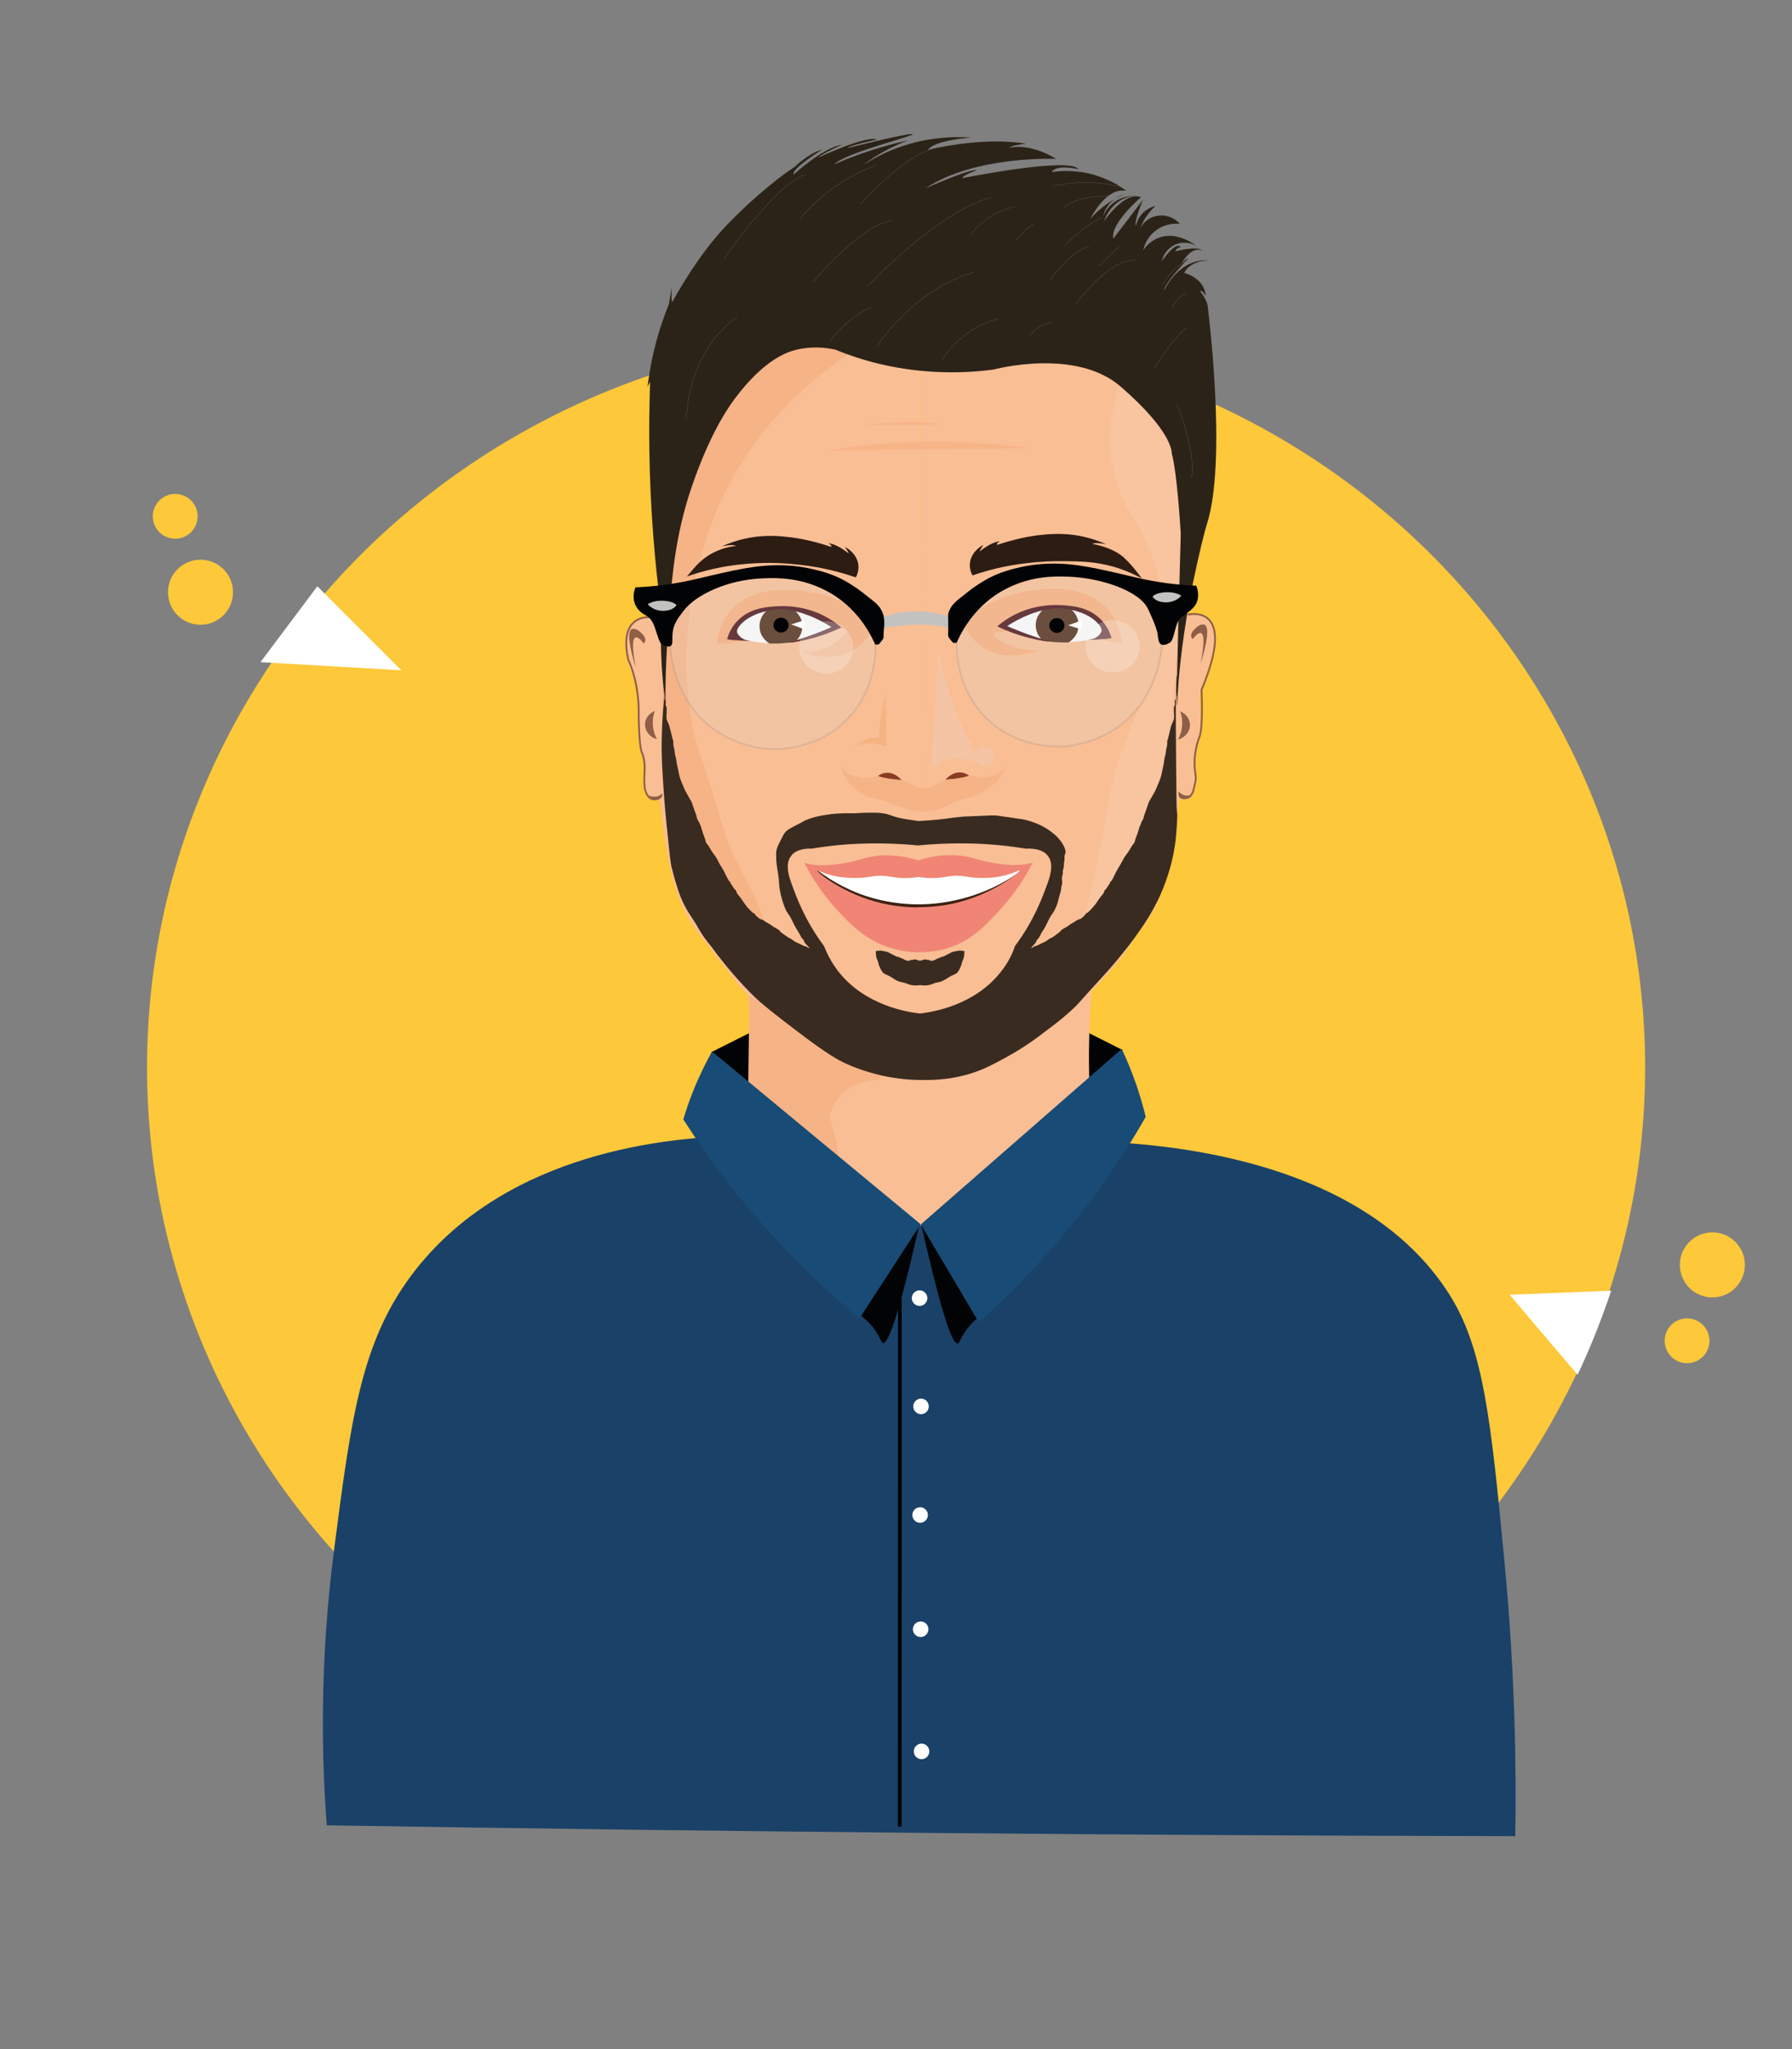 <?xml version="1.0" encoding="utf-8"?>
<!-- Generator: Adobe Illustrator 19.2.0, SVG Export Plug-In . SVG Version: 6.00 Build 0)  -->
<svg version="1.1" id="Layer_1" xmlns="http://www.w3.org/2000/svg" xmlns:xlink="http://www.w3.org/1999/xlink" x="0px" y="0px"
	 viewBox="0 0 992.1 1133.9" style="enable-background:new 0 0 992.1 1133.9;" xml:space="preserve">
<rect x="0" y="0" width="992.1" height="1133.9" fill="#808080" stroke="none"/>
<style type="text/css">
	.st0{fill:#FDC839;}
	.st1{fill:#020304;}
	.st2{fill:#F9BE94;}
	.st3{fill:none;}
	.st4{fill:#1A4168;}
	.st5{fill:#F9BD8E;}
	.st6{fill:#2D2317;}
	.st7{fill:#8E5F46;}
	.st8{fill:#F6B386;}
	.st9{fill:#2D1C12;}
	.st10{fill:#3D2214;}
	.st11{fill:#FEFEFE;}
	.st12{fill:#F9C4A0;}
	.st13{fill:#2C2318;}
	.st14{fill:#F08575;}
	.st15{fill:#EF7A53;}
	.st16{fill:#F7AE7B;}
	.st17{fill:#FBFBFB;}
	.st18{fill:#4F2B15;}
	.st19{fill:#491015;}
	.st20{fill:none;stroke:#8F5F46;stroke-miterlimit:10;}
	.st21{opacity:0.2;fill:#DDDDDD;stroke:#7F7F7E;stroke-miterlimit:10;enable-background:new    ;}
	.st22{fill:#C2C2C0;}
	.st23{fill:#4F2A15;}
	.st24{fill:#050605;stroke:#000000;stroke-width:2;stroke-miterlimit:10;}
	.st25{fill:#893D23;}
	.st26{fill:#FFFFFF;}
	.st27{fill:none;stroke:#7F7F7E;stroke-width:0.1;stroke-miterlimit:10;}
	.st28{fill:#3A2B20;}
	.st29{opacity:0.25;fill:#FBFBFB;enable-background:new    ;}
	.st30{fill:#F7B282;}
	.st31{fill:#F4C4A4;}
	.st32{fill:#184B75;}
	.st33{fill:#010202;}
	.st34{fill:#C11B1A;}
	.st35{fill:#173860;}
	.st36{fill:#F7B487;}
</style>
<ellipse class="st0" cx="496.1" cy="590.6" rx="414.7" ry="405.5"/>
<polygon class="st1" points="621.5,581 554.3,547.2 539.3,599.7 581.8,619.7 "/>
<polygon class="st1" points="393.8,582.2 461,548.4 476,600.9 433.5,620.9 "/>
<path class="st2" d="M604.8,544.3c-2.6,27.8-2.8,58.1,0.9,90.3c0.5,4.2,1,8.4,1.6,12.5c-34.9,25.2-69.8,50.5-104.7,75.7
	c-29.6-24.2-59.3-48.5-88.9-72.7c0.5-4.6,1-9.2,1.4-14c2.7-32.2,1.7-62.4-1.5-89.9"/>
<path class="st3" d="M483.5,583.9"/>
<path class="st4" d="M608.7,631.7c42.5,1.6,146.7,11.4,193.3,83.9c19.3,30,23.4,69.9,30.9,148.4c6,63.2,6.6,115.7,6,152
	c-108.6-0.2-217.3-0.8-325.9-1.8c-110.7-1-221.4-2.4-332.1-4.2c-2.7-35.5-4.2-88.5,4-152c9.6-74.2,15.1-117.5,45.6-155.9
	c51.7-65.2,140.5-72.4,173.2-73.4c35.4,16.5,70.8,32.9,106.2,49.4C542.9,662.6,575.8,647.1,608.7,631.7z"/>
<path class="st5" d="M566.5,566.9"/>
<path class="st6" d="M574.8,365.2c0,0-30.4-2.7-50.1,6.8"/>
<path class="st6" d="M558.2,380.4c0,0,10.9-5.7,25.3-6.6"/>
<path class="st6" d="M452.2,374.3c0,0,7-6.9,12.3-7.8"/>
<g>
	<path class="st2" d="M512.9,598.6c-26.9,0.5-42.5-6.1-52-12.4c-6.6-4.4-16.7-11.5-36.2-26.5c-2.6-2-5.3-4.1-8.7-7.2
		c-6.6-6.1-8.2-9.1-19.3-23.3c-9.8-12.5-13.2-16.5-17.8-25.3c-0.9-1.8-1.9-4.5-2.8-6.3c-6.6-18.1-8.4-36.2-10.8-55.1
		c-0.6,0.2-1.6,0.2-2.9,0.2c-1.1,0-2.3-0.2-3.2-1.1c-4.7-5.4-0.9-11.8-1.9-18.1c-2-6.5-2.7-11.8-3-15.4c-0.4-5.9-0.7-20-0.8-25.2
		c0-1.1,0-2.8-0.7-4.8c-1.2-3.7-3.7-5.3-5.2-13.3c-1.3-6.9-2.8-14.3,1.2-18.9c4.3-5,12.7-4.3,14.5-4.1c0.1-3.8,0.4-9.6,1.1-16.5
		c0.5-5.1,1.4-8.7,1.3-10.2c-1.9-30.7-0.9-61.5,2.8-92.2c0.9-8.1,2.8-16.3,5.6-23.5c0.9-2.7,1.9-4.5,2.8-7.2s3.7-5.4,6.6-7.2
		c33.1-21.3,92.7-27.1,92.7-27.1c10.9,0,21.9,0,32.8,0"/>
	<g>
		<path class="st2" d="M509.2,157.7c46.7,13.5,93.5,26.9,140.2,40.4c7.5,11.8,7.3,127.1,7.3,127.1c0,4.9,0.1,9.8,0.1,14.8
			c1.3-0.2,8.4-1.3,12.3,2.9c1,1,1.5,2.1,1.9,2.9c1.4,3.4,1.5,6.9,1.2,10.4c-0.4,4.2-1.4,7.3-1.6,8.1c-4.4,13.6-5.2,15.5-5.6,17.1
			c0,0-0.1,0.5-0.3,1c-1.5,6.2,1.1,15.6-0.6,25.3c-0.4,2.3-0.8,3-1.9,8.5c-0.6,3-1,5.4-1.3,6.9c1.5,9.5,0,16.3-1.9,18.1
			c-0.9,0.9-2.1,1.1-3.2,1.1c-1.3,0-2.3-0.1-2.9-0.2c-4.1,27.8-8.5,48.2-11.2,55.1c-1.4,3.5-2.9,6.3-2.9,6.3
			c-2.6,4.9-6,9.3-7.4,11.1c-1.1,1.3-2,2.4-3.3,4.3c-1.8,2.7-2.4,4.4-6.6,10c-4.6,6.1-12.1,14.2-18.9,21.5c-1.3,1.4-3.2,3.4-5.5,5.9
			c-0.8,0.9-2.2,2.4-4.1,4.2c-7.5,7.3-11.5,8.8-23.1,17.7c-1.2,0.9-3.9,3-7.8,5.4c-1.5,0.9-3.1,1.9-4.7,2.8
			c-2.5,1.4-5.5,2.9-9.2,4.5c-5.1,2.1-17.9,5.9-35.5,7.8"/>
	</g>
</g>
<path class="st7" d="M352,369.6c-4-13.1-4.7-20.2-2.2-21.5c0.8-0.4,2-0.2,3.5,0.7c0,0,6.2,4.2,3.1,7.2c-2.1-2.6-3.7-3.7-4.6-3.3
	C350,353.4,350,359,352,369.6z"/>
<path class="st7" d="M664.7,367.2c4-13.1,4.7-20.2,2.2-21.5c-0.8-0.4-2-0.2-3.5,0.7c0,0-6.2,4.2-3.1,7.2c2.1-2.6,3.7-3.7,4.6-3.3
	C666.8,351,666.7,356.6,664.7,367.2z"/>
<path class="st8" d="M397.6,496.5c6.5,8.1,23.1,26.4,26.9,24.1c3.2-2-3.6-17.8-9.8-30.7c-1.2-2.1-3-5.2-4.9-9
	c-7-13.9-10.3-25.3-11.9-31c-10.9-37.6-11.7-33.8-14.3-46.8c-10.6-52.8,5.2-98.4,9.7-111.3c0.7-2,1.7-4.9,3.2-8.6
	c2.5-6.1,13.1-31.4,37.5-57.2c20.8-22,42.8-35.2,58.1-42.8c-13.4-1.5-34-2.2-57.9,3.4c-18.2,4.3-32.5,10.9-42.7,16.5
	c0,0-28.7,159.4-24.4,173.1C363,443,383.2,478.5,397.6,496.5z"/>
<line class="st3" x1="502" y1="686.5" x2="502" y2="1003.6"/>
<path class="st1" d="M510.1,677.8c12.7,15.5,25.4,31,38.2,46.6c-8.9,5.1-13.6,10.9-16.2,16.2c-0.7,1.5-1.1,2.6-1.9,2.8
	C527.7,743.7,522.4,732.3,510.1,677.8z"/>
<path class="st1" d="M509,677.5c-12.7,15.5-25.4,31-38.2,46.6c8.9,5.1,13.6,10.9,16.2,16.2c0.7,1.5,1.1,2.6,1.9,2.8
	C491.4,743.4,496.7,732,509,677.5z"/>
<path class="st9" d="M473.8,319.5c0.6-1.1,1.8-3.7,1.4-7.1c-0.6-4.3-3.5-6.9-4.4-7.7c-1.1-1-2.3-1.7-3.1-2.1
	c0.3,0.3,0.5,0.7,0.8,1.1c0.6,0.9,1.1,1.8,1.4,2.6c0,0-6.4-5.4-11.4-5.7c0,0,2.2,0.9,1.7,2c-2.5-0.8-5.9-1.9-10-2.9
	c-3.5-0.9-8.7-2.1-15.3-2.7c-2.7-0.3-7.4-0.7-13-0.3c-5,0.3-13,1.5-22.3,5.6c0,0,6.2-1.4,7.8-0.2c-3.8,0.4-10.7,1.8-17.3,6.7
	c-2.5,1.9-4.4,3.9-5.9,5.6c-1.3,1.5-2.6,3.1-3.9,4.6c3.7-1.3,8.7-2.9,15-4.3c3.6-0.8,14-3,28-3.2c6-0.1,12.9,0.2,20.3,1.1
	C455.6,314,465.7,316.7,473.8,319.5z"/>
<path class="st10" d="M448.6,479.4l121.7,0.4c0,0-39.9,36-54.9,32.6C515.3,512.4,450.9,498,448.6,479.4z"/>
<path class="st11" d="M540.2,483.6c-8.8-1.9-17.1,0-17.1,0c-3.5,1.1-14-0.3-14-0.3c-2.9,1.5-13.3,0.3-13.3,0.3
	c-9.7-2.1-17.1,0-17.1,0c-5.8,1.1-12.8,0-12.8,0c-3.6-0.8-7.3-1.8-11.2-3c-1.8-0.5-3.6-1.1-5.3-1.6c5.3,4.5,13.8,10.6,25.6,15.2
	c4.8,1.9,17.1,6.2,33.6,6.2c5.5,0,24.9-0.4,45.7-11.6c6.1-3.3,10.9-6.7,14.1-9.3C558.8,480.7,549.5,482.1,540.2,483.6z"/>
<path class="st3" d="M409.5,534.1"/>
<path class="st3" d="M462.9,155.9"/>
<path class="st12" d="M597.5,518.1c28.2-27.2,39-52.5,43.7-69.3c1.8-6.4,3.4-13.9,8.1-62.7c2.2-22.9,3.9-41.8,5-54.8
	c0.6-2.7,1.3-6.7,1.9-11.4c0.7-5.6,3-27-5-62.7c-3.6-15.8-9.8-37.2-21.2-61.5c-4.5,6.2-14.8,22-15.6,44.6
	c-0.6,18.6,5.5,32.8,9.1,39.5c6.5,9.7,14.4,24.3,18.4,43c4.9,22.9,1.8,41.3,0.1,45.6c0,0.1-0.1,0.3-0.2,0.6
	c-1.5,3.8-1.9,5.8-2.8,8.1c-0.5,1.2-1.1,2.4-2.3,4.7c-2.4,4.6-8.8,16-9,16.4c-0.1,0.1-0.1,0.3-0.1,0.3c0,0.1-0.1,0.2-0.1,0.3
	c-0.5,1.2-1.2,3-4.3,11.5c-4,10.8-4.5,12-4.6,12.6c-3.6,11.4-5.3,22.1-8.5,39.9C607.7,475.7,603.8,494.7,597.5,518.1z"/>
<path class="st9" d="M538.4,318.4c-0.6-1.1-1.8-3.7-1.4-7.1c0.6-4.3,3.5-6.9,4.4-7.7c1.1-1,2.3-1.7,3.1-2.1
	c-0.3,0.3-0.5,0.7-0.8,1.1c-0.6,0.9-1.1,1.8-1.4,2.6c0,0,6.4-5.4,11.4-5.7c0,0-2.2,0.9-1.7,2c2.5-0.8,5.9-1.9,10-2.9
	c3.5-0.9,8.7-2.1,15.3-2.7c2.7-0.3,7.4-0.7,13-0.3c5,0.3,13,1.5,22.3,5.6c0,0-6.2-1.4-7.8-0.2c4.5,0.8,12.1,2.8,17.4,7.5
	c1.1,1,3.2,3.1,5.3,5.6c2,2.4,3.6,4.5,4.7,6c-3.4-1.9-8.6-4.4-15.3-6.4c-10.3-3-18.7-3.1-28-3.2c-6-0.1-12.9,0.2-20.3,1.1
	C556.7,312.9,546.5,315.6,538.4,318.4z"/>
<path class="st13" d="M620.3,213.8c-25.1-21.6-70.3-9.3-70.3-9.3c-15.9,2.1-38.2,2.8-63.4-3.2c-9-2.2-17-4.9-24.1-7.8
	c-4.9-1.1-12.7-2.1-21.5,0c-4.6,1.1-17.6,4.9-34.2,27.1c-5.3,7.1-14.3,21.3-23.4,47.5c-10.1,28.9-11.8,54.2-13.8,84.1
	c-1,15.3-1.3,28.1-1.2,37.1c-1.4-10.4-2.4-21.9-2.5-34.3c0-5.4,0.1-10.7,0.3-15.7c-3.7-27.5-6.2-57.5-6.7-89.6
	c-0.2-13.2,0-26,0.4-38.4c-0.5,0.9-1,1.8-1.4,2.7c0.1-1,0.2-2.1,0.4-3.1c2.1-15.4,6.1-29.6,11.4-42.6l1.6-9.5c0,0-0.5,7.5,0.3,8.3
	c4.4-7.9,14.9-26.1,28.7-41c2.7-2.9,7.8-8.1,14.1-13.9c7.6-6.9,13.5-11.5,15-12.7c4-3.1,7.4-5.5,10.1-7.3c0,0,7.4-7.3,15.2-9.5
	c0,0-17.5,10.8-15.9,13.9c0,0,15.9-14.8,26.9-16.6c0,0-11.2,5-13.1,7.1c0,0,26.7-12.4,32.3-9.9c0,0-16.2,3.5-16.1,4.7
	c0,0,31.5-8,35.6-7.7c4.1,0.3-36.7,10.1-43.1,16.7c3.5-1.5,7.1-3,10.9-4.4c10.7-4,20.8-6.8,30.1-8.9c-8.4,3.2-14.7,6.7-19,9.5
	c-2.1,1.3-5.8,4.1-5.6,4c4.2-2.7,9.2-5.5,15-7.9c17.6-7.3,34-7.8,44.4-7.1c0,0-20.4,1.4-23.9,6.8c0,0,29.3-7.5,54.1-3.4
	c0,0-8.4,0.9-8.9,2.3c0,0,10.1-3.2,25.8,6.1c0,0-45-2-72.4,16.3c0,0,25.3-11.3,28.3-9.9c0,0-7.3,2.3-8,4.3c0,0,59.5-12,64.4-5
	c0,0-12.4-2.9-14.8,1.6c4.9-0.7,13.6-1.3,23.7,1.6c0.2,0.1,0.4,0.1,0.5,0.2c0.2,0.1,0.4,0.1,0.6,0.2c7.4,2.3,12.9,5.7,16.4,8.3
	c-1.9-0.1-4-0.2-6.1,0.7c-3.7,1.5-8.7,5.4-13.8,14.9c1.8-2,4.1-4.3,7-6.6c4.4-3.4,8.6-5.6,12-7c-1.7,0.5-6.2,2.1-9.4,6.6
	c-1.5,2.1-2.2,4.2-2.5,5.7c0.7-1.7,1.9-4.1,4.3-6.4c5.4-5.1,12.3-5.2,14-5.2c0,0-12.3-0.2-17.8,14.2c0,0,11.6-17,20.5-13.3
	c0,0-17.3,14.8-15.3,22.9l16.4-21.5c0,0-5.2,12.1-3.9,14.5c0.3-1.3,0.9-3.7,2.8-6c2.9-3.6,6.8-4.8,8.1-5.1c-1.7,1.5-3.7,3.7-5.6,6.6
	c-2.3,3.6-3.4,6.9-4.1,9.3c0.9-4.6,4.2-8.5,8.7-9.9c5.1-1.7,10.8-0.1,14.4,3.9c-1.4-0.1-7.5-0.5-13.1,3.6s-6.9,9.8-7.2,11.1
	c0,0,9.7-16.3,29.7-2.4c-0.9-0.5-4.9-2.6-9.8-1.5c-4.7,1.2-8.5,5-9.6,10c0,0,7.5-11.4,10.5-7.9c0,0-2.3,0.3-3,2.4c0,0,12-3.3,15-0.5
	c0,0-5.8-3.2-11.6,7.4c0,0,3.1-3.5,3.7-2.9c0,0-13.3,13.7-13.3,17.6c0,0,8-17.9,24.8-16.6c0,0-10.1-0.2-13.7,6.9
	c0,0,11.2,2.6,11.9,12.7c0,0-2.2-3.9-3-2.4c0,0,4.1,4.8,4.2,8.9c0,0,10.9,84.8-0.6,120.1c-1.1,3.4-4.2,15.6-7.7,32.5
	c-5.7,28.3-7.4,48.3-7.9,54.1c-0.6,8.3-0.8,13.6-0.9,13.6c-0.3,0-0.1-16.9,2.1-95.1c0,0-1.9-33.7-5-44.6
	C648.7,250.3,649.3,238.9,620.3,213.8z"/>
<g>
	<path class="st14" d="M467,485.5c6.6,0.7,12.2,0,12.2,0c3.1-0.4,4.8-0.9,8.3-0.9s5.3,0.5,8,0.9c3,0.4,7.5,0.7,13.4-0.3v-8.9
		c-16.9-5.8-30-1.5-30-1.5c-22.9,7-33.6,2.6-33.6,2.6c6.3,12.3,13.5,21.2,18.9,26.9c7.3,7.8,14.3,14.8,25.9,19.2
		c7.5,2.8,14.4,3.4,19,3.5c-0.1-8.3-0.2-16.6-0.3-24.9c-5.2,0-12.3-0.4-20.6-2.3c-21.4-5-36-17.4-35.7-18
		C452.7,481.2,457.7,484.6,467,485.5z"/>
	<path class="st14" d="M550.1,485.5c-6.6,0.7-12.2,0-12.2,0c-3.1-0.4-4.8-0.9-8.3-0.9c-3.5,0-5.3,0.5-8,0.9c-3,0.4-7.5,0.7-13.4-0.3
		v-9c16.9-5.8,30-1.5,30-1.5c22.9,6.9,33.6,2.6,33.6,2.6c-6.3,12.2-13.4,21.1-18.9,26.9c-7.8,8.4-14.6,15.5-26,19.7
		c-7.3,2.6-13.9,3.1-18.4,3c-0.1-8.3-0.1-16.6-0.2-24.9c5.2,0,12.3-0.4,20.6-2.3c21.4-5.1,36-17.4,35.7-18S559.3,484.6,550.1,485.5z
		"/>
</g>
<path class="st15" d="M510.8,525.1"/>
<path class="st15" d="M481.8,516.8"/>
<path class="st15" d="M524.9,522.4"/>
<path class="st15" d="M509.4,529.3"/>
<path class="st11" d="M541,500.5"/>
<path class="st3" d="M462.7,347.6c-3.9,2.1-8.7,4.2-14.3,5.8c-16.5,4.6-31,2.1-38.8,0.1c0,0-9.4-12.2,21.7-17.2
	c2.7,0,5.8,0.2,9.1,0.8C450.9,339.1,458.4,344.2,462.7,347.6z"/>
<path class="st3" d="M555.6,347c3.9,2.1,8.7,4.2,14.3,5.8c16.5,4.6,31,2.1,38.8,0.1c0,0,9.4-12.2-21.7-17.2c-2.7,0-5.8,0.2-9.1,0.8
	C567.4,338.5,559.9,343.5,555.6,347z"/>
<g>
	<path class="st16" d="M396.6,356.7c0.6-4.8,2.3-12.9,8.7-19.7c13.2-14,35.6-10.6,43.7-9.3c17.6,2.7,29.8,11.6,35.8,16.9
		c-1,2.7-3.9,9.6-11.3,14.4c-13.3,8.5-28.6,2.1-29.7,1.6c2.3,0.2,10.4,0.8,17.8-4.3c1.5-1,7.5-5.2,6.6-7.5
		c-1.2-2.9-12.6-0.9-36.1,2.7C416.8,353.9,404.5,355.6,396.6,356.7z"/>
	<path class="st17" d="M462.4,347.5c-3.9,2.1-8.7,4.2-14.3,5.8c-16.5,4.6-31,2.1-38.8,0.1c0,0-9.4-12.2,21.7-17.2
		c2.7,0,5.8,0.2,9.1,0.8C450.6,339,458.2,344.1,462.4,347.5z"/>
	<path class="st18" d="M420.5,346.4c0-3.7,1.8-6.9,4.6-9c1.8-0.5,4.2-1,7.1-1c2.6-0.1,4.9,0.2,6.7,0.6c0.9,0.6,3.7,2.8,4.8,6.2
		c0.3,1.1,0.5,2.2,0.5,3.3c0,3.5-1.6,6.6-4.2,8.7c-2.2,0.3-4.7,0.6-7.4,0.8c-2.3,0.1-4.6,0.1-6.6,0.1c-0.9-0.6-3.9-2.7-5-6.2
		C420.5,348.1,420.5,346.6,420.5,346.4z"/>
	<path class="st19" d="M402.5,353.7c0.8-2.7,2.4-6.8,6.1-10.5c6.9-6.9,16.2-7.5,22.7-7.8c5.4-0.2,15.1,0.3,25.2,5.5
		c3.8,2,6.9,4.2,9.3,6.3c-4.2,2-10.2,4.5-17.8,6.4c-5.1,1.3-10.5,2.2-10.6,1.9c-0.1-0.3,3.9-1.3,9.4-3.2c5.7-2,10.4-3.9,13.5-5.3
		c-17.8-11.4-30.5-9.8-30.5-9.8c-5,0.6-14,2.3-19.6,8.2c-2.1,2.2-2.2,3.6-2.2,4.2c0,0.1,0,0.1,0,0.2l0,0c0,0.1,1.3,3.5,5.5,4.5
		c1,0.2,1.8,0.2,1.8,0.3c0,0.1-3.9,0-8.1-0.4C405.3,354.2,403.6,353.9,402.5,353.7z"/>
</g>
<path class="st20" d="M363.3,341.8c0,0-21.6-5.1-15.5,23.2c0,0,5.1,9.7,5.8,26.4c0,0-0.2,22.5,2.1,25.7c0.3,1,0.8,2.7,1,4.7
	c0.6,4.6-0.3,6.4,0.1,12.5c0.1,1.7,0.4,4.5,2.4,6.7c0.2,0.2,0.3,0.4,0.5,0.5c0.2,0.2,0.5,0.4,0.9,0.5c0.8,0.3,1.4,0.3,1.9,0.3
	c1.1,0,2-0.4,2.6-0.7"/>
<path class="st16" d="M621.2,356.1c-0.6-4.8-2.3-12.9-8.7-19.7c-13.2-14-35.6-10.6-43.7-9.3c-17.6,2.7-29.8,11.6-35.8,16.9
	c1,2.7,3.9,9.6,11.3,14.4c13.3,8.5,28.6,2.1,29.7,1.6c-3.8,0-10.6-0.5-17.8-4.3c-3.4-1.8-6.3-3.3-6.1-4.5c0.8-3.6,28.3-0.9,35.6-0.2
	C600.9,352.4,613.1,354.5,621.2,356.1z"/>
<path class="st17" d="M555.4,346.9c3.9,2.1,8.7,4.2,14.3,5.8c16.5,4.6,31,2.1,38.8,0.1c0,0,9.4-12.2-21.7-17.2
	c-2.7,0-5.8,0.2-9.1,0.8C567.2,338.4,559.7,343.5,555.4,346.9z"/>
<path class="st18" d="M597.1,345.8c0-3.7-1.8-6.9-4.6-9c-1.8-0.5-4.2-1-7.1-1c-2.6-0.1-4.9,0.2-6.7,0.6c-0.9,0.6-3.7,2.8-4.8,6.2
	c-0.3,1.1-0.5,2.2-0.5,3.3c0,3.5,1.6,6.6,4.2,8.7c2.2,0.3,4.7,0.6,7.4,0.8c2.3,0.1,4.5,0.1,6.6,0.1c0.9-0.6,3.9-2.7,5-6.2
	C597.1,347.5,597.1,346,597.1,345.8z"/>
<path class="st19" d="M615.4,353.1c-0.8-2.7-2.4-6.8-6.1-10.5c-6.9-6.9-16.2-7.5-22.7-7.8c-5.4-0.2-15.1,0.3-25.2,5.5
	c-3.8,2-6.9,4.2-9.3,6.3c4.2,2,10.2,4.5,17.8,6.4c5.1,1.3,10.5,2.2,10.6,1.9c0.1-0.3-3.9-1.3-9.4-3.2c-5.7-2-10.4-3.9-13.5-5.3
	c17.8-11.4,30.5-9.8,30.5-9.8c5,0.6,14,2.3,19.6,8.2c2.1,2.2,2.2,3.6,2.2,4.2c0,0.1,0,0.1,0,0.2l0,0c0,0.1-1.3,3.5-5.5,4.5
	c-1,0.2-1.8,0.2-1.8,0.3c0,0.1,3.9,0,8.1-0.4C612.6,353.6,614.2,353.3,615.4,353.1z"/>
<path class="st21" d="M484.6,355.5c-0.1-3.3-10.2-16.8-10.2-16.8c-17.6-24.6-53.9-19.2-53.9-19.2c-19.8-0.9-37.5,6.9-45.2,20.7
	c-3.4,6.1-4.3,12.4-4.2,17.3c0,0,0.9,48.5,50.9,56.6c3.1,0.5,23.4,2.5,41.2-11C486.1,385.7,484.8,358,484.6,355.5z"/>
<path class="st3" d="M357.8,340.3c-1.3,0.1-6.5,0.9-9.6,5.1c-2.6,3.6-2.3,7.8-2.1,10.8c0.1,2,0.5,3.7,0.9,4.8c0.3,1.7,0.6,3.1,0.8,4
	c0.5,1.7,1,3.2,3.7,9.3c0.4,0.9,0.9,2.1,1.3,3c0.2,1.8,0.4,4.6,0.6,8c0.1,1.9,0.2,2.6,0.2,6.1c0,0,0.2,9.4,0.7,15.7
	c0.2,2.3,0.5,4.7,0.9,7.4c0.2,1.2,0.4,2.1,0.5,2.6c0.3,1.6,0.7,3.6,1.2,6.1c0.2,1.9,0.2,3.4,0.1,4.6c-0.2,4.8-1.1,6.9,0,9.6
	c0.6,1.4,1.4,2.4,2,2.9c0.7,0.2,1.4,0.4,2.1,0.5"/>
<path class="st22" d="M489.1,341.5c0,0,16.1-7.1,36.3-0.3l-0.4,6.3c-14.1-4.2-36.2,0-36.2,0L489.1,341.5z"/>
<path class="st1" d="M489.2,351.6c0,0.1,0,0.4,0,0.9c-0.1,0.7-0.4,1.2-0.7,1.6c-0.7,1-1.5,1.9-2.1,2.5c-0.6,0-1.2,0-1.9,0
	c-2.6-6-10.2-21-27.2-29.8c-14.1-7.3-27-7.1-34.8-6.8c-19.9,0.7-37.5,9.3-44,17.9c-3.3,4.3-5.6,7.4-6.1,12.1
	c-0.4,3.5,0.4,6.6-1.2,7.5c-1.8,1-5.4-1.3-5.6-1.8c-2.8-5.4-2.8-12.7-8.4-15.4c-1-0.5-3.7-2.1-5.3-5.3c-2.3-4.7-0.4-9.2-0.1-10
	c3.8-0.2,9.4-0.5,16.2-1.4c11.1-1.5,17.8-3.3,25-5c17.8-4.1,30.7-7,46.7-5.4c1.2,0.1,15.3,1.6,26.2,7.2c1.5,0.7,5,2.7,9.2,5.6
	c1.3,0.9,3.4,2.6,7.7,6c2,1.6,3.7,3,5,5.3c0.2,0.4,0.8,1.5,1.3,3C490.2,345,489,349.3,489.2,351.6z"/>
<path class="st3" d="M656.8,338.8c0.7-0.2,6.8-1.6,11.3,2.2c3.3,2.8,3.9,6.8,4.1,8.5c0.3,2.2,0.1,4.1-0.2,5.3
	c-0.7,3.4-1.6,6.8-2.6,10.4c-1.5,5.7-3.4,12.2-4.9,15.8c-0.3,1.4-0.6,3.5-0.8,6c0,0.6,0,1.4,0,2.9c0.2,4.2,0.6,5,0.7,7.7
	c0.2,4-0.5,7.3-1,9.4c-0.4,2-0.6,1.9-1.1,4.3c-0.2,1.2-0.4,2.4-1.1,7.1c-0.2,1.6-0.4,2.9-0.5,3.8c0,2,0.1,3.6,0.2,4.7
	c0.2,3,0.4,4.9,0.1,7.5c-0.1,0.9-0.3,2.1-1.1,3.4c-0.4,0.7-0.9,1.2-1.2,1.6"/>
<path class="st21" d="M643,356.5c-0.9-47.2-63-39.1-63-39.1c-5.4,0.2-13.6,1.2-22.3,5.4c-19.1,9.2-26.2,26.5-28,31.3
	c-0.2,2.5-1.5,30.3,21.4,47.6c17.8,13.5,38.1,11.5,41.2,11c50-8.1,50.9-56.6,50.9-56.6L643,356.5z"/>
<path class="st1" d="M524.9,350.7c0,0.1,0,0.4,0,0.9c0.1,0.7,0.4,1.2,0.7,1.6c0.7,1,1.5,1.9,2.1,2.5c0.6,0,1.2,0,1.9,0
	c2.6-6,10.2-21,27.2-29.8c14.1-7.3,27-7.1,34.8-6.8c18.4,0.7,39.4,8,44,17.9c4.8,10.2,5.2,13.3,5.2,13.3c0.4,2.7,0.4,5.5,2.1,6.3
	c2,1,5.3-1.2,5.6-1.8c2.7-5.3,1.7-10.4,6.4-14c0.7-0.5,0.9-0.5,2-1.4c1-0.8,4-2.8,5.3-5.3c2.3-4.7,0.4-9.2,0.1-10
	c-3.8-0.2-9.4-0.5-16.2-1.4c-11.1-1.5-17.8-3.3-25-5c-17.8-4.1-30.7-7-46.7-5.4c-1.2,0.1-15.3,1.6-26.2,7.2c-1.5,0.7-5,2.7-9.2,5.6
	c-1.3,0.9-3.4,2.6-7.7,6c-2,1.6-3.7,3-5,5.3c-0.7,1.2-1,2.2-1.3,3c-0.1,0.3-0.1,0.5-0.1,0.6C525,345.8,525,349.7,524.9,350.7z"/>
<path class="st22" d="M358.6,334.3c0,0,2.9-1.9,7.1-1.9c0,0,6.4-0.3,8.8,2.4c0,0-1.5,3.4-8.3,3.2c-1.1-0.1-3.1-0.4-5.1-1.6
	C359.9,335.7,359.1,334.9,358.6,334.3z"/>
<path class="st22" d="M654,329.6c0,0-2.9-1.9-7.1-1.9c0,0-6.4-0.3-8.8,2.4c0,0,1.5,3.4,8.3,3.2c1.1-0.1,3.1-0.4,5.1-1.6
	C652.6,331.1,653.4,330.3,654,329.6z"/>
<path class="st3" d="M409.5,315.8"/>
<path class="st3" d="M350.3,320.7"/>
<path class="st23" d="M467.9,310.7"/>
<path class="st24" d="M498.2,718.5c0,97.4-0.1,194.8-0.1,292.2"/>
<path class="st3" d="M619,304.2"/>
<path class="st8" d="M511.4,449L511.4,449c0,0-0.9,0.1-1.8,0c-5.4-0.2-11.2-2.6-11.3-2.6l0,0c-3.9-1.4-6.6-2.6-7-2.7
	c-4.1-1.6-6.9-1.4-11-2.9c-8.1-3.1-12.4-10-13.4-13.1c-0.9-2.8-0.7-6.9-0.7-6.9l0,0c0,0,0,2.6,0.4,4c1.1,3.5,7,4.8,8.7,5.2
	c4.9,1.1,9.1,0,11.4-0.8c0.4,0,1,0.1,1.8,0.1c0,0,2.2,0.1,4,0.3c2.5,0.3,5,1.3,6.9,2c5.7,2.3,7.1,4.2,11.5,4.4c0.7,0,1.2,0,1.5,0
	c4.9-0.2,7.1-2.9,10.9-4.7c3.9-1.9,7.6-2,11-2.1c5.6-0.2,5.8,1.3,10.6,0.9c1.9-0.2,9.3-1.1,11.4-5.5c0.6-1.4,0.7-2.9,0.7-2.9
	s-0.3,3-1.2,5c-2.7,6-8.3,9.6-13.1,12.2c-8.3,4.4-9.2,2-17.5,6.3c-1.6,0.8-5.4,2.9-11,3.7C513.1,448.9,512.1,449,511.4,449z"/>
<path class="st25" d="M523.5,431.4c0,0,5.6-7.2,13-2.3C536.5,429.1,534.3,430.5,523.5,431.4z"/>
<path class="st3" d="M478.4,436.7c1.3,0.3-4.7-0.3-7.7-2.7c-3.7-2.9-5.1-7.4-4.8-10.6c0-0.2,0-0.4,0.1-0.5c0.4-3.1,1.7-5.4,2.7-6.8
	C468.6,416.2,460.6,432.1,478.4,436.7z"/>
<path class="st3" d="M543,437c-0.1,0-0.2,0.1-0.2,0.1s3.9-0.9,6.9-3c3.5-2.5,6.1-6.7,5.8-10.4c0-0.2,0-0.3-0.1-0.5
	c-0.4-3.1-1.7-5.4-2.7-6.8c0.2,0.5,3.8,8.8-0.2,14.2C552.6,430.6,549.9,434.2,543,437z"/>
<path class="st25" d="M499.1,431.6c0,0-5.6-7.2-13-2.3C486.1,429.3,488.3,430.7,499.1,431.6z"/>
<path class="st3" d="M527.1,445.5"/>
<path class="st3" d="M413.8,340"/>
<ellipse class="st1" cx="432.4" cy="345.9" rx="4.2" ry="4.1"/>
<ellipse class="st1" cx="585.1" cy="346.1" rx="4.2" ry="4.1"/>
<path class="st26" d="M445.3,348.2v-5c-2.4,0.8-4.8,1.5-7.3,2.3C440.5,346.4,442.9,347.3,445.3,348.2z"/>
<path class="st26" d="M598.7,343.3v5c-2.4-0.8-4.8-1.5-7.3-2.3C593.9,345.1,596.3,344.2,598.7,343.3z"/>
<path class="st8" d="M487.5,596.4c0.3,2.4-10.4,0.2-18,6c-7.3,5.6-9.6,12.9-10.3,15.2c2.8,8.6,5.6,20.2,6.2,34
	c0.4,8.8-0.1,16.6-1,23.2l-50.8-24.6l1.3-99.2C414.9,551,485.9,581.2,487.5,596.4z"/>
<line class="st3" x1="409.5" y1="147.5" x2="418.4" y2="138.5"/>
<path class="st27" d="M651.5,223.7c0,0,11.2,27.1,8.1,41"/>
<g>
	<path class="st28" d="M651.3,439.9c0-8.7-0.2-13.1-0.2-20.7c-0.1-10.8-0.2-23.7-0.1-33c0,0.1-0.1,0.3-0.1,0.4
		c-0.1,0.2-0.4,0.6-0.5,1.3c-0.1,0.7,0.2,1.6,0,2.3c-0.2,0.6-0.5,0.8-0.5,1.6c0,0.6,0,1.2,0,1.8c0,1.3,0.3,3,0,4.3
		c-0.2,1.1-1,2.2-1.3,3.2c-0.4,1.1-0.7,2.2-0.9,3.3c-0.4,1.5-0.7,3-1.1,4.5c-0.2,0.7-0.4,0.8-0.4,1.6c0,0.7,0.1,1.5-0.1,2.1
		c-0.4,1.5-0.6,3.1-0.8,4.6c-0.1,0.7-0.3,1.4-0.5,2.1c-0.3,1.2-0.3,2.5-0.6,3.7c-0.6,2.6-1,5.3-1.8,7.8c-0.4,1.1-0.8,2.1-1.3,3.2
		c-0.6,1.4-1.2,3.1-2,4.4c-0.9,1.5-1.6,3-2.5,4.4c-1,1.6-1.3,3.5-2,5.2c-0.4,1-0.7,2-1.1,3c-0.3,0.7-0.3,1.4-0.5,2
		c-0.4,0.8-0.9,1.4-1.2,2.3c-0.3,1-0.8,1.8-1.1,2.8c-0.5,2.1-1.3,4.1-2.1,6.2c-0.3,0.7-0.2,1.3-0.6,2c-0.3,0.5-0.9,1.1-1.3,1.7
		c-0.8,1.2-1.4,2.5-2.2,3.6c-1,1.4-2.1,2.7-2.8,4.2c-0.9,1.7-1.9,3.4-2.9,5.1c-1.3,2-2.1,4.4-3.3,6.3c-0.2,0.3-0.5,0.4-0.7,0.7
		c-0.1,0.2-0.4,0.8-0.4,0.9c-0.4,0.7-1,1.4-1.4,2.1c-0.2,0.3-0.4,0.7-0.6,1c-0.1,0.2-0.6,0.3-0.7,0.5c-0.4,0.8-0.5,1.6-1.1,2.3
		c-0.9,1.1-1.8,2.2-2.6,3.4c-0.7,1.1-1.4,2.1-2.2,3.1c-1,1.2-2.4,2.7-3.6,3.8c-0.1,0.1-0.6,0.1-0.8,0.3c-0.4,0.3-0.6,0.8-0.9,1.2
		c-0.3,0.4-0.6,0.5-0.9,0.8c-0.3,0.2-0.7,0.8-1,0.9c-0.7,0.4-1.6,0.5-2.4,1c-0.8,0.6-1.4,0.9-2.2,1.4c-1,0.5-2,1.2-2.9,1.9
		c-1,0.7-2.2,1.2-3.2,1.9c-0.5,0.4-0.8,0.9-1.2,1.3c-0.6,0.5-1.3,0.9-1.9,1.4c-1.1,0.9-2.1,1.6-3.3,2.1c-1.1,0.5-2,1.5-3.1,2
		c-1.4,0.6-2.7,1.2-4,1.9c-0.6,0.3-1,0.3-1.6,0.5c-0.7,0.3-1,0.9-2,0.9c0.6-0.6,1.1-1.3,1.7-1.9c1-0.9,1-1.2,1.5-2.3
		c0.3-0.6,1-1.1,1.3-1.6c0.5-0.8,0.8-1.7,1.3-2.5c1-1.6,2.1-3.2,2.9-5c0.9-1.9,1.9-4.1,3.3-5.9c1.5-2.1,2.7-5.1,3.2-7.6
		c0.4-2.2,1.5-4.1,1.5-6.4c0-0.8,0.3-1,0.4-1.6c0.3-1.1,0.1-2.5,0-3.7c0-1,0.4-1.8,0.5-2.8c0-0.4,0-0.8,0-1.1c0-0.7,0.3-1.2,0.4-1.6
		c0.3-1.5,0.1-3,0.5-4.4c0.2-0.9-0.1-1.8,0.1-2.7c0.2-0.9,0.7-1.5,0.5-2.5c0,0,0-0.2-0.1-0.5c-0.8-3.4-4.1-6.9-4.1-6.9
		c-1.3-1.4-2.5-2.3-3.5-3.1c-2.4-1.8-4.5-3-6-3.7c-1-0.5-4.1-2-8.7-3.1c-1-0.2-1.3-0.3-7.8-1.2c-7.6-1.1-7.9-1.2-9.1-1.2
		c-1.6-0.1-1.4,0-9.1,0.3c-5.3,0.2-5.6,0.2-7.5,0.3c-3.9,0.3-6.8,0.7-8.1,0.9c-3.6,0.5-9.2,1.2-17.5,1.6c-0.3-0.1-0.8-0.1-1.4-0.2
		c-2.8-0.4-3.9-0.6-5.2-0.8c-2.3-0.4-3.4-0.6-4.7-0.9c-4.1-1.1-4.7-1.9-8.4-2.4c-2.5-0.4-4.5-0.3-7.8-0.3s-3.9,0.2-8.1,0.3
		c-3.4,0.1-3.5-0.1-5.9,0c-2.2,0.1-5.7,0.2-9.7,0.9c-3.3,0.5-6.6,1.1-10.6,2.7c-1.6,0.6-0.4,0.3-7.5,3.9c-1.6,0.8-3.2,1.6-4.6,3.3
		c-0.3,0.3-0.6,0.8-1.5,2.6c-1.9,3.6-2.8,5.4-3.1,7.1c-0.3,1.5-0.2,2.9-0.1,5.6c0.1,1.5,0.2,2.7,0.5,4.4c0.4,2.9,0.6,3.3,0.8,5.6
		c0.3,2.6,0.2,2.8,0.4,4.8c0.1,0.7,0.5,3.5,1.5,6.9c1,3.2,1.8,5.7,3.2,7.6c1.4,1.8,2.3,3.9,3.3,5.9c0.8,1.7,1.9,3.4,2.9,5
		c0.5,0.8,0.8,1.7,1.3,2.5c0.4,0.5,1.1,1,1.3,1.6c0.5,1.1,0.5,1.4,1.5,2.3c0.6,0.6,1.1,1.2,1.7,1.9c-0.9,0-1.2-0.6-2-0.9
		c-0.6-0.2-1-0.2-1.6-0.5c-1.3-0.7-2.6-1.3-4-1.9c-1.2-0.6-2-1.5-3.1-2c-1.2-0.6-2.2-1.3-3.3-2.1c-0.6-0.5-1.4-0.9-1.9-1.4
		c-0.4-0.4-0.7-1-1.2-1.3c-1-0.7-2.1-1.2-3.2-1.9c-0.9-0.7-1.9-1.4-2.9-1.9c-0.9-0.4-1.4-0.8-2.2-1.4c-0.7-0.5-1.6-0.6-2.4-1
		c-0.3-0.2-0.7-0.7-1-0.9c-0.4-0.3-0.6-0.4-0.9-0.8c-0.4-0.4-0.6-0.9-0.9-1.2c-0.2-0.2-0.7-0.1-0.8-0.3c-1.2-1.1-2.6-2.5-3.6-3.8
		c-0.8-1-1.5-2-2.2-3.1c-0.8-1.2-1.7-2.3-2.6-3.4c-0.6-0.7-0.7-1.6-1.1-2.3c-0.1-0.3-0.6-0.3-0.7-0.5c-0.2-0.3-0.4-0.7-0.6-1
		c-0.4-0.7-1-1.3-1.4-2.1c-0.1-0.1-0.3-0.7-0.4-0.9c-0.2-0.3-0.5-0.4-0.7-0.7c-1.2-1.9-2.1-4.3-3.3-6.3c-1-1.6-2.1-3.3-2.9-5.1
		c-0.7-1.5-1.8-2.8-2.8-4.2c-0.8-1.1-1.4-2.4-2.2-3.6c-0.4-0.6-0.9-1.1-1.3-1.7s-0.3-1.2-0.6-2c-0.8-2-1.5-4.1-2.1-6.2
		c-0.2-1-0.7-1.9-1.1-2.8c-0.3-0.9-0.9-1.5-1.2-2.3c-0.3-0.6-0.3-1.3-0.5-2c-0.4-1-0.7-2-1.1-3c-0.7-1.7-1-3.6-2-5.2
		c-0.9-1.4-1.6-3-2.5-4.4c-0.8-1.3-1.4-3-2-4.4c-0.5-1.1-0.9-2.1-1.3-3.2c-0.8-2.4-1.1-5.2-1.8-7.8c-0.3-1.2-0.2-2.4-0.6-3.7
		c-0.2-0.7-0.4-1.4-0.5-2.1c-0.2-1.5-0.4-3.2-0.8-4.6c-0.2-0.7-0.1-1.4-0.1-2.1c0-0.8-0.2-1-0.4-1.6c-0.4-1.5-0.7-3-1.1-4.5
		c-0.3-1.1-0.6-2.2-0.9-3.3c-0.3-1-1.1-2.2-1.3-3.2c-0.3-1.3,0-3,0-4.3c0-0.6,0-1.2,0-1.8c0-0.8-0.3-0.9-0.5-1.6s0.1-1.6,0-2.3
		c-0.1-0.6-0.4-0.8-0.5-1.3c-0.3-1,0-2.5,0-3.6c-0.7,5.8-1.5,14.1-1.7,24.1c-0.3,11.9,0.4,20.9,1.2,32.8c0.8,11,1.9,20.5,2.5,26.4
		c0.9,9.7,1.6,13,1.6,13l0,0c0.4,1.4,0.9,3.6,1.6,6.1c1.3,4.4,2.6,9.1,4.8,13.7c1.6,3.6,3.2,5.9,6.2,10.5c2.6,3.9,3.3,6.6,9.6,14.2
		l0,0c2.6,3.6,11.2,15.1,22,25.9c6,6,12.7,11.1,26.2,21.4c16.8,12.8,22.5,15.5,24.7,16.6c3.9,1.9,11.5,5.1,21.7,7.4
		c8.3,1.8,15.7,2.4,21.5,2.4c5.3,0,13.7,0.1,23.9-2.6c9-2.3,15.1-5.6,22.3-9.5c5.9-3.2,13.9-8,22.5-14.8l0,0
		c0.1-0.1,9.3-6.6,16.2-13.3c0.9-0.8,2-2,8.7-9.5c7.3-8.1,11.7-12.4,21.1-24.4c1.7-2.2,3.4-4.4,5.6-7.6c2.4-3.4,6.7-9.6,10.5-17.3
		c1.6-3.3,7.6-15.7,9.8-31.8c0.9-6.5,1.1-13.5,1.2-15.9C651.3,447.5,651.4,444.8,651.3,439.9z M554.3,537.5
		c-14.7,18.9-38,22.5-45,23.3c-7-0.8-30.4-4.4-45.2-23.3c-3.7-4.8-6.2-9.7-7.9-14c-10.8-14.6-15.3-27.1-18.1-34.9
		c-2.5-6.7-2.8-11.7,0.1-15.3c3.1-3.8,9-3.8,11.1-3.7c4.7-0.8,9.8-1.5,15.3-2c2.7-0.3,9.2-0.8,17.5-0.9c7-0.1,15.8,0.1,26,1.1
		c8.3-0.8,17.7-1.3,27.9-1.1c12,0.2,22.8,1.4,32.1,2.9c1.9-0.1,8.5-0.3,11.8,3.7c2.9,3.5,2.6,8.5,0.1,15.3
		c-2.9,7.9-7.3,20.4-18.1,34.9C560.5,527.8,558.1,532.7,554.3,537.5z"/>
	<path class="st28" d="M651.6,373.6c-0.3,0-0.5,5.2-0.5,12.6C652,383.5,652,373.6,651.6,373.6z"/>
	<path class="st28" d="M530.7,526c-0.2,0-0.2,0.2-0.4,0.2s-0.5,0-0.7,0c-0.3,0-0.4,0.1-0.7,0.2c-0.5,0.1-1,0.2-1.5,0.3
		c-0.6,0.2-1.1,0.5-1.6,0.8c-0.3,0.2-0.7,0.3-1,0.5c-0.5,0.3-1.1,0.5-1.6,0.8c-0.3,0.1-0.5,0.3-0.8,0.4c-0.3,0.1-0.7,0.1-1.1,0.3
		c-0.7,0.3-1.3,0.6-2,0.8s-1.2,0.6-1.8,0.9c-0.5,0.2-1,0.4-1.6,0.4c-0.2,0-0.2,0-0.2,0.1c0,0-0.1,0-0.2,0c-0.3-0.1-0.6-0.2-0.8-0.4
		c-0.5-0.2-0.9-0.1-1.4-0.2c-0.6-0.1-1-0.3-1.7-0.2c-0.3,0.1-0.8,0.3-1.1,0.4c-0.4,0.2-0.8,0.1-1.2,0.3c0,0,0,0,0,0.1c0,0,0,0,0-0.1
		c-0.5-0.1-0.8-0.1-1.2-0.3c-0.3-0.1-0.7-0.3-1.1-0.4c-0.6-0.2-1,0.1-1.7,0.2c-0.5,0.1-0.9,0-1.4,0.2c-0.3,0.1-0.6,0.3-0.8,0.4
		c-0.1,0-0.1,0-0.2,0c0,0-0.1,0-0.2-0.1c-0.6-0.1-1.1-0.2-1.6-0.4c-0.7-0.3-1.1-0.7-1.8-0.9s-1.3-0.6-2-0.8
		c-0.3-0.1-0.7-0.1-1.1-0.3c-0.3-0.1-0.5-0.3-0.8-0.4c-0.6-0.3-1.1-0.5-1.6-0.8c-0.4-0.2-0.7-0.3-1-0.5c-0.5-0.3-1-0.6-1.6-0.8
		c-0.5-0.1-1-0.2-1.5-0.3c-0.3-0.1-0.4-0.2-0.7-0.2c-0.2,0-0.5,0.1-0.7,0c-0.2,0-0.2-0.2-0.4-0.2s-0.5,0-0.7,0
		c-0.6,0-1.7,0.2-2.3,0.2c0,1.9,0,3.2,0.7,4.7c0.6,1.2,0.7,2.3,1.1,3.4c0.4,1,1.2,2.8,1.9,3.6c0.8,1,1.9,1.3,3.2,1.9
		c2.3,1.1,4.1,2.9,6.6,3.5c1.5,0.4,2.5,0.4,4,1.1c0.6,0.3,0.9,0.3,1.2,0.4c1.2,0.4,3,0.7,5.8,0.3c2.8,0.4,4.6,0.1,5.8-0.3
		c0.3-0.1,0.6-0.1,1.2-0.4c1.5-0.7,2.5-0.7,4-1.1c2.5-0.7,4.3-2.4,6.6-3.5c1.3-0.6,2.4-0.9,3.2-1.9c0.7-0.8,1.5-2.6,1.9-3.6
		c0.4-1.1,0.6-2.2,1.1-3.4c0.7-1.6,0.7-2.9,0.7-4.7c-0.6,0-1.7-0.2-2.3-0.2C531.2,526,530.9,525.9,530.7,526z"/>
</g>
<path class="st7" d="M362.5,393.4c-3.1,1.3-5.2,4-5.4,7.1c-0.2,3.8,2.5,7.4,6.6,8.5c-0.8-1.5-1.9-4-2.2-7.2
	C361.1,398,361.9,395.1,362.5,393.4z"/>
<path class="st7" d="M653.4,393.6c3.1,1.3,5.2,4,5.4,7.1c0.2,3.8-2.5,7.4-6.6,8.5c0.8-1.5,1.9-4,2.2-7.2
	C654.8,398.3,654,395.3,653.4,393.6z"/>
<path class="st7" d="M660.2,439.6c-0.2,0.5-0.6,1.2-1.5,1.8c-1.4,1-2.9,0.8-3.5,0.8c-0.6-0.1-1.2-0.1-1.7-0.5c-1.5-1.1-1-3.7-1-3.8
	c0.3,0.4,1.6,1.9,3.9,2.3C658.3,440.4,659.7,439.8,660.2,439.6z"/>
<path class="st7" d="M359.3,440.1c0.4,0.7,0.9,1.1,1.2,1.4c1.4,1,2.9,0.8,3.5,0.8c0.6-0.1,1.2-0.1,1.7-0.5c1.2-0.9,1-2.6,1-2.8
	c-0.4,0.4-1.7,1.6-3.7,1.8C361.2,441,359.8,440.4,359.3,440.1z"/>
<path class="st3" d="M507.1,502.1c0,3.4,0,6.8,0,10.2"/>
<g>
	<path class="st27" d="M588.9,115.2c0,0,4.4-6.9,28.4-6.9"/>
	<path class="st27" d="M476.5,113.1c0,0,21.5-25.3,39.7-30.7"/>
	<g>
		<path class="st27" d="M583.1,102.9c0,0,20.1-5,38.9,1.1"/>
		<path class="st27" d="M537.4,130c0,0,8-12.2,24.8-15.8"/>
		<path class="st27" d="M442.8,121.4c4.1-5,10.1-11.5,18.7-17.6c8.1-5.7,15.7-9.3,21.7-11.6c0.5-0.4,1.1-0.8,1.6-1.2"/>
		<path class="st27" d="M589.9,135.4c0,0,13.3-13.4,20.4-14.7"/>
		<path class="st27" d="M562.4,133c0,0,6.9-8.4,10-9"/>
		<path class="st27" d="M649.1,169.5c0,0,4.9-7.5,7.5-6.8"/>
		<path class="st27" d="M643.5,157.3c0,0,7.3-11.7,15.9-14"/>
		<path class="st27" d="M450.3,155.9c0,0,24.7-30.1,43.1-34"/>
		<path class="st27" d="M480.3,158.3c0,0,39-41.3,68.4-49.1"/>
		<path class="st27" d="M380,231.2c0,0,0-35.2,28.1-56"/>
		<path class="st27" d="M400.6,143.5c0,0,28.7-41.6,45.3-47"/>
		<path class="st27" d="M581.5,154.8c0,0,10.8-15.8,21.5-18.5"/>
		<path class="st27" d="M608.6,147.2c0,0,9.8-10.4,11.2-10.4"/>
		<path class="st27" d="M595.5,168.4c0,0,18.3-25.8,33.7-24.4"/>
		<path class="st27" d="M639.2,203.5c0,0,13.1-20.5,18.1-22.3"/>
		<path class="st27" d="M521.5,199.1c0,0,10.8-18.1,31.4-22.6"/>
		<path class="st27" d="M485.6,191.7c0,0,19.7-31.6,53.9-41.1"/>
		<path class="st27" d="M569.4,186.5c0,0,4.1-6.3,12.5-8.1"/>
		<path class="st27" d="M459.6,188.7c3-4.1,7.5-9.2,14.1-13.8c2.9-2.1,5.8-3.7,8.4-5"/>
	</g>
</g>
<ellipse class="st29" cx="616" cy="357.6" rx="15" ry="14.5"/>
<ellipse class="st29" cx="457.4" cy="358.2" rx="15" ry="14.5"/>
<path class="st30" d="M473.5,412.5c0,0,6.6-5,13.1-4.5c0.1-2.6,0.4-5.4,0.7-8.3c0.7-5.6,1.7-10.7,2.9-15.2c0.1,5.3,0.2,10.7,0.3,16
	c0.1,4.2,0.2,8.4,0.2,12.5C490.8,413,481.9,409.8,473.5,412.5z"/>
<path class="st31" d="M515.7,425.6c0.8-0.9,2.2-2.3,4.2-3.4c6.8-4.1,14.5-2.1,16.3-1.7c1.8,0.5,4.8,1.4,8,3.6c0.5,0,3.1,0.1,4.8-1.8
	c1.9-2.1,1.9-5.7-0.5-8.5c-0.2-0.1-2.7-1.4-5.3-0.2c-1.9,0.9-2.6,2.7-2.8,3.1c-3.9-6.8-8-14.9-11.6-24.2c-5-12.9-7.8-24.8-9.4-34.6
	C518.2,380.5,516.9,403.1,515.7,425.6z"/>
<path class="st32" d="M394.2,581.8c38.5,31.9,77,63.8,115.5,95.6c-11.3,17.4-22.6,34.8-33.9,52.2c-7.2-6-15.8-13.6-25.2-22.6
	c-14.9-14.2-25.5-26.2-30.3-31.6c-12-13.7-26.8-32.3-42-56c1.7-5.7,3.8-11.8,6.5-18.3C387.9,593.8,391.1,587.4,394.2,581.8z"/>
<path class="st32" d="M621,580.4c-37.1,32.4-74.2,64.8-111.2,97.1c10.7,18.1,21.4,36.1,32.1,54.2c17.7-15.8,37.5-35.9,57.1-61
	c14.4-18.5,26-36.4,35.3-52.7c-1.3-5.4-3-11.1-5-17.2C626.7,593.3,623.9,586.4,621,580.4z"/>
<path class="st33" d="M683.5,762.3c3,82.7,6,165.3,9,248"/>
<path class="st33" d="M309.5,763.3c-5.7,82-11.3,164-17,246"/>
<path class="st34" d="M498.1,720"/>
<circle class="st26" cx="509.1" cy="718.3" r="4.3"/>
<circle class="st26" cx="509.9" cy="778.2" r="4.3"/>
<circle class="st26" cx="509.4" cy="838.3" r="4.3"/>
<circle class="st26" cx="509.7" cy="901.5" r="4.3"/>
<circle class="st26" cx="510.2" cy="969.1" r="4.3"/>
<path class="st35" d="M134.5,821.7"/>
<polygon class="st26" points="144.2,366.4 175.7,324.4 222.2,370.9 "/>
<path class="st26" d="M873.4,760.7c3-6.3,5.9-13,8.8-20c3.7-9.2,7-18.1,9.8-26.5c-18.8,0.7-37.5,1.5-56.2,2.2
	C848.2,731.2,860.8,745.9,873.4,760.7z"/>
<circle class="st0" cx="97" cy="285.7" r="12.4"/>
<circle class="st0" cx="111" cy="327.7" r="18"/>
<circle class="st0" cx="934" cy="741.9" r="12.4"/>
<circle class="st0" cx="948" cy="699.9" r="18"/>
<path class="st36" d="M458.7,249.3c0,0,47.8-9.9,112-1.3"/>
<path class="st36" d="M478,235.3c0,0,25.3-3.5,43.3-0.5L478,235.3z"/>
<path class="st20" d="M657.6,340.1c0,0,28.1-7.1,7.6,41.6c0,0,1,20-1.1,26c-1,2.4-2,5.8-2.5,10c-0.5,4.2-0.2,7.8,0.2,10.4
	c0.2,1.2,0.2,2.1,0.2,2.9c0,0,0,0.1,0,0.2c-0.1,1.1-0.3,1.9-0.4,2.2c-0.8,3.3-0.9,5.3-2.6,7c-0.2,0.2-0.4,0.4-0.6,0.5
	c-0.6,0-1.4,0-2.2-0.1c-1.2-0.1-2.1-0.4-2.9-0.7"/>
</svg>
